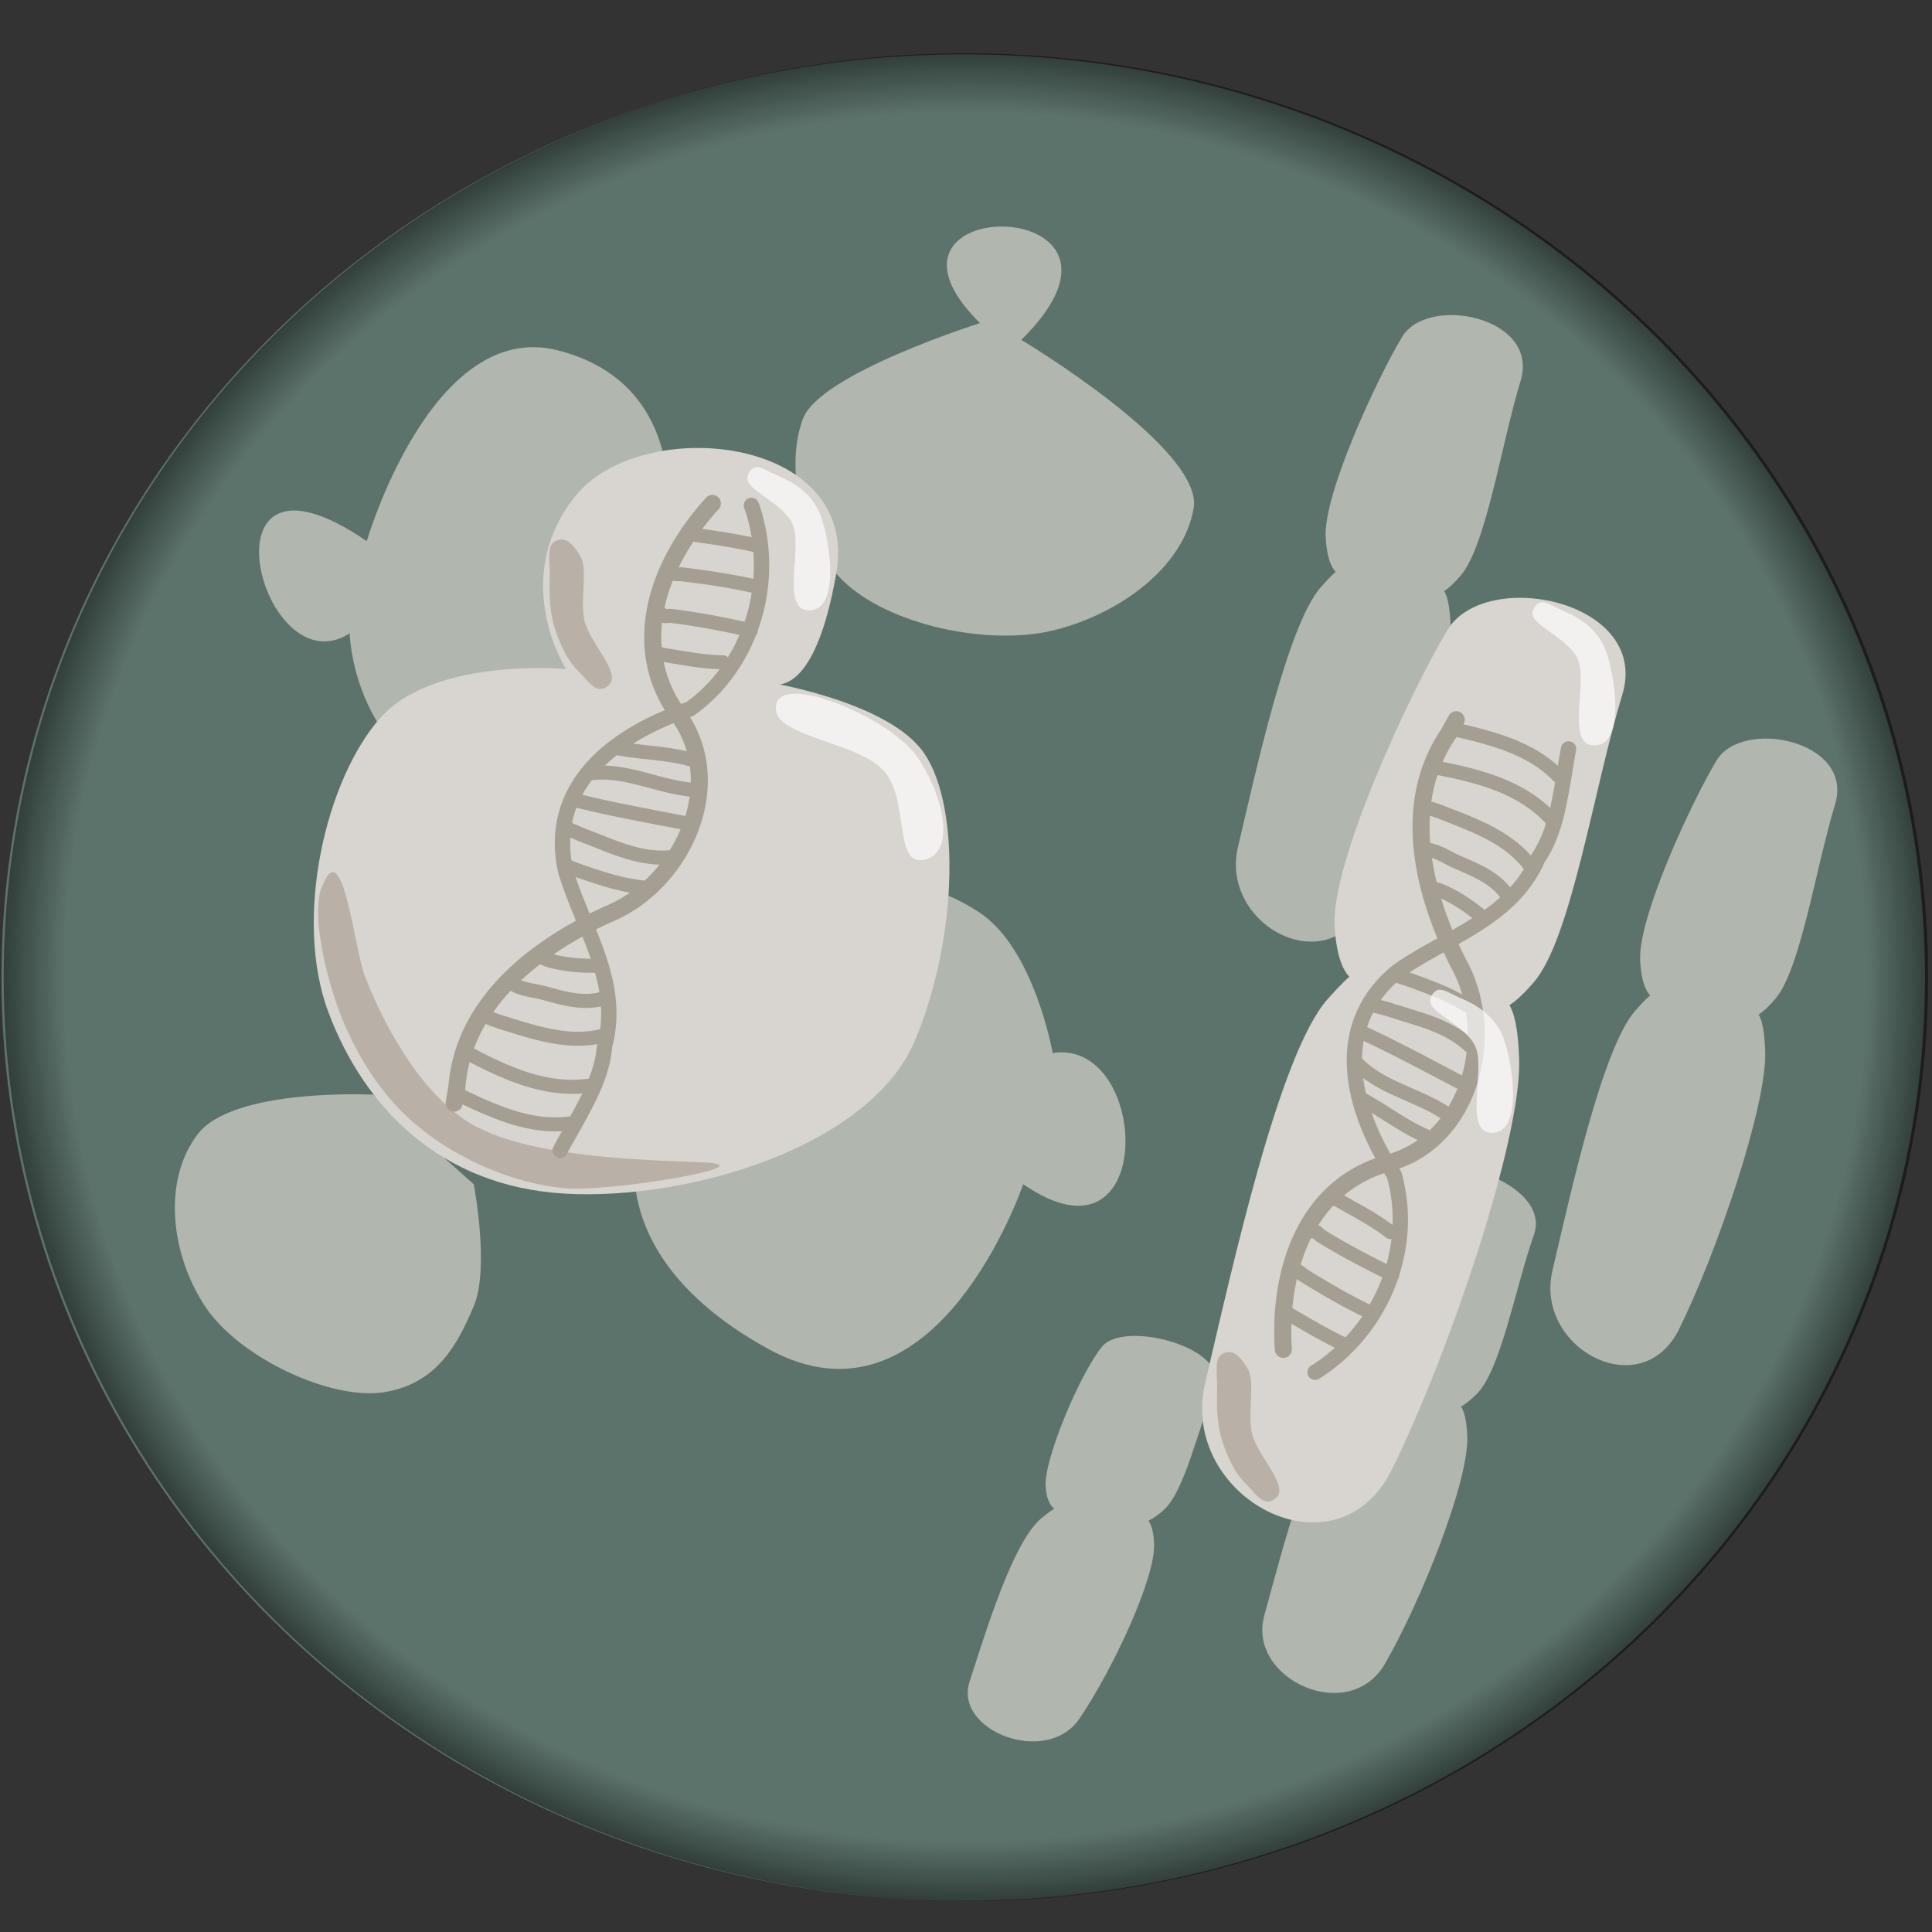 <?xml version="1.0" encoding="UTF-8" standalone="no"?>
<!-- Created with Inkscape (http://www.inkscape.org/) -->

<svg
   width="200mm"
   height="200mm"
   viewBox="0 0 200 200"
   version="1.1"
   id="svg1"
   sodipodi:docname="Yeast.svg"
   inkscape:version="1.3 (0e150ed6c4, 2023-07-21)"
   xmlns:inkscape="http://www.inkscape.org/namespaces/inkscape"
   xmlns:sodipodi="http://sodipodi.sourceforge.net/DTD/sodipodi-0.dtd"
   xmlns:xlink="http://www.w3.org/1999/xlink"
   xmlns="http://www.w3.org/2000/svg"
   xmlns:svg="http://www.w3.org/2000/svg">
  <rect x="0" y="0" width="200" height="200" fill="#333333" stroke="none"/>
  <sodipodi:namedview
     id="namedview1"
     pagecolor="#ffffff"
     bordercolor="#000000"
     borderopacity="0.25"
     inkscape:showpageshadow="2"
     inkscape:pageopacity="0.0"
     inkscape:pagecheckerboard="0"
     inkscape:deskcolor="#d1d1d1"
     inkscape:document-units="mm"
     inkscape:zoom="0.5007929"
     inkscape:cx="622.01361"
     inkscape:cy="222.64693"
     inkscape:window-width="1920"
     inkscape:window-height="991"
     inkscape:window-x="-9"
     inkscape:window-y="-9"
     inkscape:window-maximized="1"
     inkscape:current-layer="layer1" />
  <defs
     id="defs1">
    <radialGradient
       inkscape:collect="always"
       xlink:href="#linearGradient434"
       id="radialGradient130-1-8-1-7"
       cx="46.783"
       cy="111.547"
       fx="46.783"
       fy="111.547"
       r="15.297"
       gradientTransform="matrix(6.511,0,0,6.252,-204.63,-596.252)"
       gradientUnits="userSpaceOnUse" />
    <linearGradient
       id="linearGradient434"
       inkscape:collect="always">
      <stop
         style="stop-color:#000000;stop-opacity:0;"
         offset="0.936"
         id="stop433" />
      <stop
         style="stop-color:#000000;stop-opacity:0.458;"
         offset="1"
         id="stop434" />
    </linearGradient>
  </defs>
  <g
     inkscape:label="Layer 1"
     inkscape:groupmode="layer"
     id="layer1">
    <ellipse
       style="fill:#5c736b;fill-opacity:1;stroke:none;stroke-width:1.134;stroke-linecap:round;stroke-dasharray:none;stroke-opacity:1"
       id="path85-4-2-8-9-2-8"
       cx="99.714"
       cy="101.198"
       rx="99.563"
       ry="95.579" />
    <path
       style="fill:#d8d4cf;fill-opacity:0.683;stroke:none;stroke-width:1.588;stroke-linecap:round;stroke-dasharray:none;stroke-opacity:1"
       d="m 69.109,52.68 c 0,0 1.626,-13.154 -11.402,-16.421 C 44.68,32.992 37.967,56.021 37.967,56.021 20.054,43.75 26.983,71.463 36.2,65.562 c 0,0 0.15,8.188 6.639,13.648 6.489,5.46 11.365,2.306 11.365,2.306"
       id="path97-5"
       sodipodi:nodetypes="czcczc" />
    <path
       style="fill:#d8d4cf;fill-opacity:0.683;stroke:none;stroke-width:1.588;stroke-linecap:round;stroke-dasharray:none;stroke-opacity:1"
       d="m 101.449,33.45 c 0,0 -16.592,5.222 -18.33,9.902 -1.737,4.681 -0.612,12.036 4.082,16.698 4.693,4.662 15.145,6.86 21.892,5.195 6.747,-1.666 13.4,-6.463 14.471,-12.616 1.071,-6.153 -17.838,-17.444 -17.838,-17.444 C 121.154,19.961 87.604,19.735 101.449,33.45 Z"
       id="path98-1"
       sodipodi:nodetypes="czzzzcc" />
    <path
       style="fill:#d8d4cf;fill-opacity:0.683;stroke:none;stroke-width:1.588;stroke-linecap:round;stroke-dasharray:none;stroke-opacity:1"
       d="m 66.057,117.99 c 0,0 -3.998,12.002 13.418,21.624 17.416,9.622 26.445,-17.025 26.445,-17.025 13.96,9.632 13.205,-15.132 3.051,-13.581 0,0 -1.905,-10.9 -7.659,-14.598 -5.754,-3.698 -7.562,-2.015 -7.562,-2.015"
       id="path99-7"
       sodipodi:nodetypes="czcczc" />
    <path
       style="fill:#d8d4cf;fill-opacity:0.683;stroke:none;stroke-width:1.588;stroke-linecap:round;stroke-dasharray:none;stroke-opacity:1"
       d="m 38.655,113.32 c 0,0 -14.484,-0.741 -18.182,4.082 -3.698,4.822 -2.779,12.465 0.742,17.811 3.521,5.345 13.05,9.786 18.553,8.905 5.503,-0.881 7.612,-4.999 9.276,-8.905 1.665,-3.906 0,-12.616 0,-12.616"
       id="path105-2"
       sodipodi:nodetypes="czzzzc" />
    <path
       style="fill:#d8d4cf;fill-opacity:1;stroke:none;stroke-width:1.588;stroke-linecap:round;stroke-dasharray:none;stroke-opacity:1"
       d="m 59.481,51.447 c -6.773,8.618 -0.893,17.806 -0.893,17.806 0,0 -13.642,-1.238 -19.235,5.08 -5.593,6.319 -9.021,20.707 -5.348,30.474 3.673,9.767 11.541,18.015 24.475,18.757 12.934,0.742 31.733,-4.93 36.286,-15.955 4.553,-11.025 4.636,-24.991 0.574,-30.075 -4.062,-5.084 -16.087,-6.953 -16.087,-6.953 0,0 4.794,3.166 7.316,-11.203 C 89.092,45.007 66.254,42.829 59.481,51.447 Z"
       id="path94-0"
       sodipodi:nodetypes="zczzzzzczz" />
    <path
       style="fill:#d8d4cf;fill-opacity:0.683;stroke:none;stroke-width:1.076;stroke-linecap:round;stroke-dasharray:none;stroke-opacity:1"
       d="m 139.251,59.607 c 0,0 -1.799,0.401 -2.018,-4.035 -0.219,-4.436 5.246,-16.238 7.903,-20.681 2.657,-4.443 14.29,-2.084 12.274,4.54 -2.016,6.624 -3.569,17.122 -6.221,20.176 -2.652,3.055 -2.858,1.345 -2.858,1.345 0,0 1.671,-1.625 1.85,4.035 0.178,5.66 -4.992,20.812 -8.911,28.752 -3.919,7.939 -15,1.958 -13.115,-6.053 1.885,-8.011 5.161,-23.02 8.575,-26.902 3.414,-3.882 2.522,-1.177 2.522,-1.177 z"
       id="path476-3-8"
       sodipodi:nodetypes="czzzzczzzzc" />
    <path
       style="fill:#d8d4cf;fill-opacity:0.683;stroke:none;stroke-width:1.076;stroke-linecap:round;stroke-dasharray:none;stroke-opacity:1"
       d="m 171.806,103.449 c 0,0 -1.799,0.401 -2.018,-4.035 -0.219,-4.436 5.246,-16.238 7.902,-20.681 2.657,-4.443 14.29,-2.084 12.274,4.54 -2.016,6.624 -3.569,17.122 -6.221,20.177 -2.652,3.055 -2.858,1.345 -2.858,1.345 0,0 1.671,-1.625 1.849,4.035 0.178,5.66 -4.992,20.812 -8.911,28.752 -3.919,7.939 -15,1.958 -13.115,-6.053 1.885,-8.011 5.161,-23.02 8.575,-26.902 3.414,-3.882 2.522,-1.177 2.522,-1.177 z"
       id="path476-3-0-42"
       sodipodi:nodetypes="czzzzczzzzc" />
    <path
       style="fill:#d8d4cf;fill-opacity:0.683;stroke:none;stroke-width:0.795;stroke-linecap:round;stroke-dasharray:none;stroke-opacity:1"
       d="m 109.99,156.432 c 0,0 -1.56,0.253 -1.75,-2.54 -0.19,-2.793 3.558,-11.71 5.862,-14.506 2.304,-2.796 13.388,0.177 11.639,4.346 -1.748,4.17 -3.096,10.777 -5.396,12.7 -2.301,1.923 -2.479,0.847 -2.479,0.847 0,0 1.45,-1.023 1.604,2.54 0.155,3.563 -4.33,13.101 -7.73,18.098 -3.4,4.997 -13.011,1.233 -11.376,-3.81 1.635,-5.043 4.477,-14.49 7.438,-16.934 2.962,-2.444 2.188,-0.741 2.188,-0.741 z"
       id="path476-3-0-4-3"
       sodipodi:nodetypes="czzzzczzzzc" />
    <path
       style="fill:#d8d4cf;fill-opacity:0.683;stroke:none;stroke-width:0.95;stroke-linecap:round;stroke-dasharray:none;stroke-opacity:1"
       d="m 141.462,144.319 c 0,0 -1.716,0.328 -1.925,-3.296 -0.209,-3.624 3.914,-15.197 6.449,-18.826 2.535,-3.629 14.727,0.229 12.804,5.64 -1.923,5.411 -3.405,13.986 -5.936,16.482 -2.531,2.495 -2.727,1.099 -2.727,1.099 0,0 1.595,-1.327 1.765,3.296 0.17,4.624 -4.763,17.001 -8.503,23.486 -3.74,6.485 -14.313,1.6 -12.514,-4.945 1.799,-6.544 4.924,-18.805 8.182,-21.976 3.258,-3.171 2.407,-0.961 2.407,-0.961 z"
       id="path476-3-0-4-7-0"
       sodipodi:nodetypes="czzzzczzzzc" />
    <path
       style="fill:#b9b1a8;fill-opacity:1;stroke:none;stroke-width:1.588;stroke-linecap:round;stroke-dasharray:none;stroke-opacity:1"
       d="m 139.194,93.302 c -0.058,1.473 -0.052,3.431 0.439,5.088 0.487,1.657 1.387,3.638 2.456,4.649 1.069,1.011 1.943,2.711 3.246,1.491 1.303,-1.22 -2.052,-4.417 -2.544,-6.667 -0.491,-2.25 0.391,-5.284 -0.439,-6.667 -0.83,-1.383 -1.522,-2.042 -2.544,-1.579 -1.022,0.463 -0.555,2.212 -0.614,3.684 z"
       id="path932-8-0"
       sodipodi:nodetypes="zzzzzzzz" />
    <path
       style="fill:#d8d4cf;fill-opacity:1;stroke:none;stroke-width:1.588;stroke-linecap:round;stroke-dasharray:none;stroke-opacity:1"
       d="m 141.135,101.717 c 0,0 -2.654,0.592 -2.977,-5.955 -0.323,-6.547 7.741,-23.963 11.662,-30.519 3.92,-6.556 21.088,-3.076 18.113,6.699 -2.975,9.775 -5.266,25.267 -9.181,29.775 -3.914,4.508 -4.218,1.985 -4.218,1.985 0,0 2.466,-2.398 2.729,5.955 0.263,8.353 -7.367,30.713 -13.151,42.429 -5.784,11.716 -22.136,2.89 -19.354,-8.932 2.782,-11.822 7.616,-33.971 12.654,-39.7 5.038,-5.729 3.722,-1.737 3.722,-1.737 z"
       id="path476-1"
       sodipodi:nodetypes="czzzzczzzzc" />
    <path
       id="path-1-5-9-8-8"
       style="fill:#a59e92;fill-opacity:1;fill-rule:nonzero;stroke:#a8a296;stroke-width:0;stroke-linecap:round;stroke-miterlimit:3.6;stroke-dasharray:none;stroke-dashoffset:0;stroke-opacity:1"
       d="m 74.043,51.284 a 0.882,0.882 0 0 0 -0.952,0.236 c -1.047,1.149 -2.46,2.88 -3.705,5.081 -0.928,1.642 -1.803,3.619 -2.292,5.814 -0.426,1.903 -0.572,4.004 -0.174,6.179 0.366,2.001 1.192,4.055 2.667,6.048 1.148,1.632 1.763,3.456 1.896,5.355 0.131,1.859 -0.202,3.776 -0.927,5.603 -0.725,1.817 -1.821,3.514 -3.184,4.937 -1.387,1.446 -3.021,2.583 -4.777,3.299 -0.006,0.001 -0.019,0.006 -0.032,0.013 -1.937,0.88 -3.826,1.896 -5.585,3.046 -1.886,1.234 -3.572,2.589 -5.013,4.059 -1.619,1.652 -2.865,3.383 -3.765,5.168 -0.522,1.035 -0.916,2.065 -1.202,3.079 -0.29,1.028 -0.487,2.102 -0.577,3.221 l -0.278,1.625 a 0.882,0.882 0 0 0 1.739,0.297 c 0.045,-0.285 0.165,-0.965 0.285,-1.664 0.003,-0.026 0.005,-0.052 0.006,-0.078 0.08,-1.016 0.257,-1.989 0.52,-2.92 0.255,-0.907 0.609,-1.831 1.08,-2.764 0.811,-1.608 1.946,-3.193 3.45,-4.728 1.34,-1.367 2.924,-2.643 4.719,-3.817 1.67,-1.092 3.472,-2.063 5.334,-2.909 1.998,-0.818 3.829,-2.099 5.369,-3.705 1.518,-1.583 2.742,-3.472 3.55,-5.507 0.813,-2.045 1.198,-4.226 1.047,-6.377 -0.156,-2.213 -0.877,-4.349 -2.22,-6.256 -0.003,-0.005 -0.013,-0.006 -0.013,-0.019 -1.317,-1.773 -2.036,-3.579 -2.355,-5.324 -0.347,-1.9 -0.225,-3.758 0.16,-5.476 0.445,-1.983 1.242,-3.798 2.107,-5.331 1.16,-2.053 2.486,-3.677 3.474,-4.761 a 0.882,0.882 0 0 0 -0.353,-1.424 z"
       inkscape:transform-center-x="1.4219594"
       inkscape:transform-center-y="51.99596" />
    <path
       id="path-1-5-0-7-0-5"
       style="fill:#a59e92;fill-opacity:1;fill-rule:nonzero;stroke:#a8a296;stroke-width:0;stroke-linecap:round;stroke-miterlimit:3.6;stroke-dasharray:none;stroke-dashoffset:0;stroke-opacity:1;paint-order:markers stroke fill"
       d="m 78.125,51.602 a 0.793,0.793 0 0 0 -1.085,0.985 c 0.856,2.383 1.615,6.497 0.255,11.095 -0.503,1.7 -1.287,3.432 -2.405,5.054 -1.007,1.459 -2.283,2.818 -3.844,3.948 -1.793,0.601 -3.649,1.385 -5.394,2.381 -1.74,0.993 -3.376,2.199 -4.724,3.648 -1.346,1.446 -2.398,3.125 -2.983,5.053 -0.595,1.963 -0.688,4.126 -0.184,6.482 0.003,0.013 0.006,0.039 0.013,0.058 0.457,1.563 1.067,3.097 1.646,4.511 0.648,1.585 1.218,2.934 1.709,4.368 0.538,1.571 0.886,2.98 1.029,4.353 0.082,0.79 0.094,1.536 0.045,2.253 -0.052,0.734 -0.172,1.479 -0.375,2.241 -0.013,0.045 -0.026,0.094 -0.026,0.143 -0.075,0.948 -0.281,1.851 -0.569,2.721 -0.303,0.92 -0.697,1.8 -1.116,2.62 -1.141,2.264 -2.307,4.16 -2.847,5.239 a 0.793,0.793 0 0 0 1.418,0.71 c 0.511,-1.022 1.645,-2.852 2.845,-5.235 0.434,-0.862 0.867,-1.816 1.204,-2.834 0.313,-0.946 0.549,-1.952 0.64,-3.025 0.219,-0.837 0.349,-1.659 0.406,-2.468 0.058,-0.811 0.045,-1.651 -0.045,-2.53 -0.159,-1.526 -0.542,-3.055 -1.106,-4.702 -0.511,-1.489 -1.103,-2.893 -1.742,-4.455 -0.575,-1.405 -1.153,-2.861 -1.583,-4.327 -0.445,-2.104 -0.352,-3.983 0.157,-5.662 0.504,-1.661 1.419,-3.136 2.626,-4.432 1.215,-1.305 2.714,-2.418 4.35,-3.351 1.675,-0.955 3.473,-1.711 5.223,-2.291 0.073,-0.026 0.146,-0.058 0.211,-0.107 1.766,-1.259 3.2,-2.78 4.324,-4.407 1.222,-1.769 2.074,-3.659 2.621,-5.505 1.478,-4.996 0.654,-9.471 -0.283,-12.081 a 0.793,0.793 0 0 0 -0.406,-0.45 z"
       inkscape:transform-center-x="-5.2991849"
       inkscape:transform-center-y="54.140453" />
    <g
       id="g475-8"
       transform="matrix(6.077,0,0,6.077,394.697,-419.029)"
       style="stroke:#a8a296;stroke-opacity:1">
      <path
         id="path-1-7-3-7-2"
         style="fill:#a59e92;fill-opacity:1;fill-rule:nonzero;stroke:none;stroke-width:0.148;stroke-linecap:round;stroke-miterlimit:3.6;stroke-dasharray:0.148, 0.443;stroke-dashoffset:0;stroke-opacity:1"
         d="m -51.978,78.145 a 0.119,0.119 0 0 0 -0.018,-0.006 c -0.099,-0.024 -0.238,-0.055 -0.431,-0.089 -0.265,-0.047 -0.606,-0.095 -0.777,-0.12 a 0.119,0.119 0 0 0 -0.035,0.236 c 0.175,0.026 0.51,0.072 0.77,0.119 0.187,0.033 0.322,0.063 0.417,0.086 a 0.119,0.119 0 0 0 0.074,-0.226 z"
         inkscape:transform-center-x="-2.116944"
         inkscape:transform-center-y="5.7295609" />
      <path
         id="path-1-7-4-6-5-4"
         style="fill:#a59e92;fill-opacity:1;fill-rule:nonzero;stroke:none;stroke-width:0.148;stroke-linecap:round;stroke-miterlimit:3.6;stroke-dasharray:0.148, 0.443;stroke-dashoffset:0;stroke-opacity:1"
         d="m -51.991,78.844 a 0.119,0.119 0 0 0 -0.02,-0.007 c -0.214,-0.049 -0.521,-0.112 -0.942,-0.171 -0.112,-0.016 -0.238,-0.032 -0.383,-0.049 -0.006,-0.002 -0.014,-7.36e-4 -0.021,-10e-6 -0.033,0.002 -0.061,0.001 -0.085,-0.004 -0.012,-0.002 -0.021,-0.006 -0.028,-0.01 -0.01,-0.005 -0.017,-0.01 -0.021,-0.014 a 0.119,0.119 0 0 0 -0.157,0.179 c 0.017,0.015 0.042,0.034 0.077,0.051 0.025,0.012 0.052,0.02 0.081,0.026 0.048,0.01 0.096,0.011 0.138,0.009 0.138,0.016 0.26,0.032 0.367,0.047 0.413,0.058 0.714,0.119 0.921,0.167 a 0.119,0.119 0 0 0 0.073,-0.226 z"
         inkscape:transform-center-x="-1.9353891"
         inkscape:transform-center-y="6.3949337" />
      <path
         id="path-1-7-5-8-6-2"
         style="fill:#a59e92;fill-opacity:1;fill-rule:nonzero;stroke:none;stroke-width:0.148;stroke-linecap:round;stroke-miterlimit:3.6;stroke-dasharray:0.148, 0.443;stroke-dashoffset:0;stroke-opacity:1"
         d="m -52.115,79.581 a 0.119,0.119 0 0 0 -0.02,-0.007 c -0.079,-0.018 -0.266,-0.06 -0.487,-0.104 -0.196,-0.039 -0.52,-0.099 -0.891,-0.144 -0.027,-0.003 -0.05,-8.3e-4 -0.065,0.001 -0.006,7.17e-4 -0.011,8.18e-4 -0.015,0.002 a 0.119,0.119 0 0 0 -0.164,0.169 c 0.008,0.01 0.021,0.024 0.039,0.037 0.013,0.01 0.029,0.018 0.047,0.024 0.015,0.005 0.03,0.008 0.045,0.009 0.013,0.002 0.025,0.001 0.035,2.51e-4 0.016,-7.27e-4 0.037,-0.004 0.043,-0.005 0.007,-0.001 0.009,-8.32e-4 0.009,-8.32e-4 0.362,0.044 0.679,0.103 0.872,0.141 0.217,0.043 0.402,0.085 0.48,0.102 a 0.119,0.119 0 0 0 0.073,-0.226 z m -1.46,-0.235 c 0.002,0.002 0.003,0.004 0.004,0.004 a 0.119,0.119 0 0 0 -0.004,-0.004 z"
         inkscape:transform-center-x="-1.8271577"
         inkscape:transform-center-y="7.1371901" />
      <path
         id="path-1-2-9-5-0"
         style="fill:#a59e92;fill-opacity:1;fill-rule:nonzero;stroke:none;stroke-width:0.148;stroke-linecap:round;stroke-miterlimit:3.6;stroke-dasharray:0.148, 0.443;stroke-dashoffset:0;stroke-opacity:1"
         d="m -52.597,80.122 a 0.119,0.119 0 0 0 -0.037,-0.006 c -0.077,-0.001 -0.202,-0.006 -0.39,-0.03 -0.034,-0.005 -0.072,-0.009 -0.116,-0.016 -0.135,-0.02 -0.314,-0.052 -0.507,-0.082 -0.002,-8.02e-4 -0.005,-0.002 -0.009,-0.004 -0.008,-0.004 -0.019,-0.01 -0.033,-0.016 -0.016,-0.007 -0.035,-0.015 -0.057,-0.021 -0.033,-0.008 -0.061,-0.006 -0.083,-0.003 a 0.119,0.119 0 0 0 0.032,0.236 c 10e-4,3.92e-4 0.004,0.002 0.007,0.003 0.007,0.004 0.017,0.009 0.032,0.016 0.014,0.006 0.033,0.015 0.055,0.021 0.004,0.002 0.008,0.002 0.011,0.003 0.192,0.03 0.377,0.063 0.518,0.084 0.045,0.007 0.085,0.012 0.12,0.016 0.198,0.025 0.331,0.03 0.417,0.032 a 0.119,0.119 0 0 0 0.04,-0.232 z"
         inkscape:transform-center-x="-1.5181634"
         inkscape:transform-center-y="7.7264901" />
      <path
         id="path-1-31-0-1-9"
         style="fill:#a59e92;fill-opacity:1;fill-rule:nonzero;stroke:none;stroke-width:0.148;stroke-linecap:round;stroke-miterlimit:3.6;stroke-dasharray:0.148, 0.443;stroke-dashoffset:0;stroke-opacity:1"
         d="m -53.132,81.783 c -0.16,-0.047 -0.336,-0.082 -0.639,-0.117 -0.147,-0.017 -0.28,-0.031 -0.362,-0.041 -0.124,-0.016 -0.203,-0.029 -0.254,-0.039 a 0.119,0.119 0 0 0 -0.044,0.234 c 0.056,0.011 0.14,0.025 0.269,0.041 0.085,0.011 0.221,0.025 0.365,0.041 0.295,0.034 0.456,0.066 0.599,0.108 a 0.119,0.119 0 0 0 0.067,-0.229 z"
         inkscape:transform-center-x="-0.95024415"
         inkscape:transform-center-y="9.3791978" />
      <path
         id="path-1-4-67-7-4"
         style="fill:#a59e92;fill-opacity:1;fill-rule:nonzero;stroke:none;stroke-width:0.148;stroke-linecap:round;stroke-miterlimit:3.6;stroke-dasharray:0.148, 0.443;stroke-dashoffset:0;stroke-opacity:1"
         d="m -53.06,82.301 a 0.119,0.119 0 0 0 -0.043,-0.011 c -0.093,-0.006 -0.22,-0.02 -0.416,-0.065 -0.142,-0.033 -0.279,-0.072 -0.427,-0.111 -0.138,-0.036 -0.245,-0.061 -0.347,-0.08 -0.032,-0.005 -0.065,-0.011 -0.098,-0.016 -0.212,-0.031 -0.365,-0.025 -0.471,-0.014 a 0.119,0.119 0 0 0 0.025,0.237 c 0.088,-0.009 0.221,-0.015 0.411,0.013 0.03,0.004 0.06,0.009 0.089,0.015 0.094,0.017 0.195,0.041 0.329,0.076 0.141,0.037 0.287,0.078 0.433,0.112 0.208,0.048 0.349,0.065 0.456,0.071 a 0.119,0.119 0 0 0 0.057,-0.227 z"
         inkscape:transform-center-x="-0.76018412"
         inkscape:transform-center-y="9.8409348" />
      <path
         id="path-1-65-5-3-4"
         style="fill:#a59e92;fill-opacity:1;fill-rule:nonzero;stroke:none;stroke-width:0.148;stroke-linecap:round;stroke-miterlimit:3.6;stroke-dasharray:0.148, 0.443;stroke-dashoffset:0;stroke-opacity:1"
         d="m -53.266,82.858 a 0.119,0.119 0 0 0 -0.022,-0.007 c -0.042,-0.008 -0.113,-0.022 -0.228,-0.044 -0.093,-0.018 -0.553,-0.106 -0.838,-0.164 -0.384,-0.079 -0.634,-0.139 -0.811,-0.185 a 0.119,0.119 0 1 0 -0.059,0.231 c 0.181,0.047 0.435,0.108 0.823,0.187 0.286,0.059 0.749,0.147 0.84,0.164 0.115,0.022 0.186,0.036 0.228,0.044 a 0.119,0.119 0 0 0 0.068,-0.227 z"
         inkscape:transform-center-x="-0.48496075"
         inkscape:transform-center-y="10.348776" />
      <path
         id="path-1-32-9-7-5"
         style="fill:#a59e92;fill-opacity:1;fill-rule:nonzero;stroke:none;stroke-width:0.148;stroke-linecap:round;stroke-miterlimit:3.6;stroke-dasharray:0.148, 0.443;stroke-dashoffset:0;stroke-opacity:1"
         d="m -53.526,83.443 a 0.119,0.119 0 0 0 -0.044,-0.005 l 2.2e-5,-5.3e-5 c -0.068,0.005 -0.181,0.009 -0.334,-0.013 -0.077,-0.011 -0.157,-0.028 -0.243,-0.052 -0.028,-0.007 -0.058,-0.016 -0.09,-0.026 -0.227,-0.07 -0.361,-0.132 -0.671,-0.251 -7.56e-4,-2.84e-4 -0.002,-8.02e-4 -0.003,-8.95e-4 -0.119,-0.042 -0.26,-0.11 -0.316,-0.133 a 0.119,0.119 0 0 0 -0.092,0.22 c 0.051,0.021 0.187,0.088 0.326,0.138 0.299,0.115 0.448,0.183 0.685,0.256 0.035,0.011 0.068,0.02 0.098,0.028 0.094,0.026 0.184,0.045 0.27,0.058 0.174,0.026 0.306,0.022 0.388,0.015 a 0.119,0.119 0 0 0 0.025,-0.233 z"
         inkscape:transform-center-x="-0.32328311"
         inkscape:transform-center-y="10.894574" />
      <path
         id="path-1-38-1-3-9"
         style="fill:#a59e92;fill-opacity:1;fill-rule:nonzero;stroke:none;stroke-width:0.148;stroke-linecap:round;stroke-miterlimit:3.6;stroke-dasharray:0.148, 0.443;stroke-dashoffset:0;stroke-opacity:1"
         d="m -53.835,83.976 a 0.119,0.119 0 0 0 -0.04,-0.011 c -0.098,-0.009 -0.257,-0.028 -0.457,-0.072 -0.257,-0.055 -0.772,-0.234 -0.921,-0.297 a 0.119,0.119 0 0 0 -0.092,0.22 c 0.154,0.065 0.691,0.252 0.963,0.31 0.212,0.046 0.38,0.066 0.485,0.076 a 0.119,0.119 0 0 0 0.062,-0.226 z"
         inkscape:transform-center-x="-0.14745096"
         inkscape:transform-center-y="11.474397" />
      <path
         id="path-1-653-3-3-5"
         style="fill:#a59e92;fill-opacity:1;fill-rule:nonzero;stroke:none;stroke-width:0.148;stroke-linecap:round;stroke-miterlimit:3.6;stroke-dasharray:0.148, 0.443;stroke-dashoffset:0;stroke-opacity:1"
         d="m -54.664,85.292 a 0.119,0.119 0 0 0 -0.052,-0.01 c -0.055,0.003 -0.178,0.007 -0.325,-0.002 -0.12,-0.007 -0.308,-0.024 -0.515,-0.08 -0.025,-0.009 -0.047,-0.016 -0.067,-0.024 -0.027,-0.011 -0.042,-0.022 -0.051,-0.029 a 0.119,0.119 0 0 0 -0.142,0.191 c 0.022,0.016 0.053,0.036 0.098,0.056 0.032,0.013 0.063,0.024 0.092,0.034 0.001,3.03e-4 0.003,8.16e-4 0.004,0.002 0.23,0.062 0.437,0.081 0.566,0.089 0.158,0.009 0.29,0.004 0.349,0.002 a 0.119,0.119 0 0 0 0.042,-0.229 z"
         inkscape:transform-center-x="0.48823126"
         inkscape:transform-center-y="12.903448" />
      <path
         id="path-1-62-23-0-8"
         style="fill:#a59e92;fill-opacity:1;fill-rule:nonzero;stroke:none;stroke-width:0.148;stroke-linecap:round;stroke-miterlimit:3.6;stroke-dasharray:0.148, 0.443;stroke-dashoffset:0;stroke-opacity:1"
         d="m -54.606,85.845 a 0.119,0.119 0 0 0 -0.082,-0.003 l 2.2e-5,-5.2e-5 c -0.04,0.013 -0.116,0.035 -0.225,0.041 -0.013,7.46e-4 -0.027,0.001 -0.041,0.001 -0.05,5.59e-4 -0.114,-0.002 -0.195,-0.013 -0.154,-0.021 -0.291,-0.06 -0.493,-0.115 -0.096,-0.026 -0.192,-0.041 -0.271,-0.058 -0.118,-0.026 -0.178,-0.051 -0.222,-0.075 a 0.119,0.119 0 0 0 -0.115,0.209 c 0.068,0.038 0.151,0.07 0.287,0.1 0.088,0.019 0.18,0.034 0.258,0.055 0.197,0.054 0.351,0.097 0.522,0.121 0.093,0.013 0.169,0.016 0.23,0.016 0.017,-3.25e-4 0.034,-7.59e-4 0.05,-0.002 0.136,-0.007 0.235,-0.035 0.287,-0.052 a 0.119,0.119 0 0 0 0.007,-0.224 z"
         inkscape:transform-center-x="0.68157805"
         inkscape:transform-center-y="13.444386" />
      <path
         id="path-1-83-4-9-3"
         style="fill:#a59e92;fill-opacity:1;fill-rule:nonzero;stroke:none;stroke-width:0.148;stroke-linecap:round;stroke-miterlimit:3.6;stroke-dasharray:0.148, 0.443;stroke-dashoffset:0;stroke-opacity:1"
         d="m -54.566,86.459 a 0.119,0.119 0 0 0 -0.069,8.38e-4 l -1.5e-5,4.6e-5 c -0.096,0.03 -0.24,0.065 -0.434,0.069 -0.137,0.003 -0.284,-0.01 -0.444,-0.04 -0.214,-0.039 -0.429,-0.102 -0.629,-0.163 -0.104,-0.032 -0.165,-0.052 -0.268,-0.083 -0.037,-0.014 -0.075,-0.025 -0.111,-0.04 -0.018,-0.007 -0.031,-0.013 -0.042,-0.019 -0.015,-0.008 -0.024,-0.015 -0.03,-0.02 a 0.119,0.119 0 0 0 -0.156,0.18 c 0.016,0.014 0.039,0.032 0.071,0.049 0.022,0.012 0.045,0.022 0.07,0.031 0.038,0.015 0.078,0.027 0.116,0.042 0.003,8.95e-4 0.005,0.002 0.008,0.003 0.08,0.025 0.192,0.06 0.272,0.085 0.201,0.062 0.427,0.128 0.657,0.17 0.173,0.031 0.335,0.046 0.491,0.043 0.221,-0.004 0.388,-0.044 0.501,-0.08 a 0.119,0.119 0 0 0 -0.003,-0.228 z"
         inkscape:transform-center-x="0.89644287"
         inkscape:transform-center-y="14.029172" />
      <path
         id="path-1-1-5-3-51"
         style="fill:#a59e92;fill-opacity:1;fill-rule:nonzero;stroke:none;stroke-width:0.148;stroke-linecap:round;stroke-miterlimit:3.6;stroke-dasharray:0.148, 0.443;stroke-dashoffset:0;stroke-opacity:1"
         d="m -54.854,87.337 a 0.119,0.119 0 0 0 -0.068,-0.01 c -0.078,0.012 -0.224,0.029 -0.416,0.016 -0.03,-0.002 -0.063,-0.005 -0.101,-0.009 -0.143,-0.016 -0.311,-0.049 -0.508,-0.111 -0.403,-0.127 -0.821,-0.352 -0.98,-0.436 a 0.119,0.119 0 0 0 -0.111,0.211 c 0.155,0.082 0.593,0.317 1.02,0.452 0.211,0.067 0.394,0.103 0.553,0.121 0.041,0.004 0.079,0.008 0.112,0.01 0.214,0.014 0.378,-0.005 0.467,-0.019 a 0.119,0.119 0 0 0 0.033,-0.226 z"
         inkscape:transform-center-x="1.2048665"
         inkscape:transform-center-y="14.758213" />
      <path
         id="path-1-49-2-1-8"
         style="fill:#a59e92;fill-opacity:1;fill-rule:nonzero;stroke:none;stroke-width:0.148;stroke-linecap:round;stroke-miterlimit:3.6;stroke-dasharray:0.148, 0.443;stroke-dashoffset:0;stroke-opacity:1"
         d="m -55.2,87.984 a 0.119,0.119 0 0 0 -0.068,-0.011 c -0.04,0.005 -0.128,0.015 -0.245,0.014 -0.053,-6.6e-4 -0.125,-0.004 -0.214,-0.014 -0.135,-0.016 -0.286,-0.048 -0.456,-0.1 -0.359,-0.111 -0.756,-0.307 -0.888,-0.372 a 0.119,0.119 0 0 0 -0.104,0.214 c 0.127,0.061 0.541,0.268 0.922,0.385 0.183,0.056 0.347,0.091 0.498,0.109 0.099,0.012 0.18,0.015 0.239,0.016 0.132,0.002 0.232,-0.01 0.278,-0.016 a 0.119,0.119 0 0 0 0.038,-0.225 z"
         inkscape:transform-center-x="1.4482471"
         inkscape:transform-center-y="15.435992" />
    </g>
    <path
       id="path-1-5-9-8-5-8"
       style="fill:#a59e92;fill-opacity:1;fill-rule:nonzero;stroke:#a8a296;stroke-width:0;stroke-linecap:round;stroke-miterlimit:3.6;stroke-dasharray:none;stroke-dashoffset:0;stroke-opacity:1"
       d="m 132.567,140.523 a 0.882,0.882 0 0 1 -0.596,-0.779 c -0.1,-1.551 -0.123,-3.786 0.28,-6.282 0.301,-1.862 0.853,-3.953 1.841,-5.972 0.856,-1.752 2.054,-3.485 3.724,-4.935 1.536,-1.334 3.464,-2.423 5.86,-3.058 1.916,-0.558 3.535,-1.598 4.826,-2.998 1.263,-1.37 2.201,-3.075 2.776,-4.954 0.568,-1.872 0.773,-3.882 0.597,-5.844 -0.18,-1.996 -0.746,-3.904 -1.671,-5.56 -0.005,-0.005 -0.006,-0.019 -0.019,-0.032 -0.963,-1.897 -1.804,-3.87 -2.459,-5.867 -0.703,-2.142 -1.173,-4.253 -1.38,-6.301 -0.233,-2.301 -0.124,-4.432 0.287,-6.388 0.239,-1.134 0.574,-2.184 0.985,-3.155 0.415,-0.985 0.932,-1.946 1.561,-2.876 l 0.798,-1.443 a 0.882,0.882 0 0 1 1.544,0.854 c -0.141,0.251 -0.474,0.857 -0.817,1.478 -0.013,0.019 -0.026,0.045 -0.045,0.067 -0.572,0.844 -1.041,1.714 -1.418,2.605 -0.367,0.868 -0.668,1.811 -0.882,2.833 -0.371,1.763 -0.475,3.709 -0.259,5.847 0.193,1.904 0.633,3.89 1.302,5.929 0.622,1.896 1.423,3.78 2.348,5.603 1.05,1.886 1.679,4.031 1.879,6.246 0.196,2.184 -0.026,4.424 -0.667,6.518 -0.642,2.104 -1.704,4.048 -3.165,5.634 -1.504,1.631 -3.401,2.849 -5.641,3.5 -0.006,0.002 -0.013,9.6e-4 -0.019,0.006 -2.136,0.562 -3.826,1.524 -5.164,2.686 -1.458,1.267 -2.523,2.795 -3.295,4.376 -0.891,1.827 -1.402,3.742 -1.684,5.479 -0.376,2.328 -0.355,4.424 -0.261,5.888 a 0.882,0.882 0 0 1 -1.165,0.892 z"
       inkscape:transform-center-x="-32.373219"
       inkscape:transform-center-y="-41.497039" />
    <path
       id="path-1-5-0-7-0-9-0"
       style="fill:#a59e92;fill-opacity:1;fill-rule:nonzero;stroke:#a8a296;stroke-width:0;stroke-linecap:round;stroke-miterlimit:3.6;stroke-dasharray:none;stroke-dashoffset:0;stroke-opacity:1;paint-order:markers stroke fill"
       d="m 135.953,142.824 a 0.793,0.793 0 0 1 -0.231,-1.447 c 2.157,-1.327 5.319,-4.065 7.128,-8.505 0.669,-1.642 1.138,-3.484 1.278,-5.449 0.124,-1.768 -0.026,-3.626 -0.536,-5.484 -1.025,-1.59 -1.984,-3.361 -2.726,-5.228 -0.739,-1.862 -1.263,-3.825 -1.411,-5.799 -0.148,-1.97 0.079,-3.938 0.826,-5.809 0.762,-1.905 2.04,-3.652 3.905,-5.178 0.013,-0.006 0.026,-0.026 0.045,-0.032 1.333,-0.936 2.768,-1.752 4.103,-2.495 1.496,-0.833 2.783,-1.531 4.063,-2.344 1.402,-0.891 2.553,-1.774 3.523,-2.757 0.557,-0.565 1.033,-1.141 1.441,-1.732 0.417,-0.605 0.79,-1.263 1.106,-1.985 0.019,-0.039 0.039,-0.087 0.068,-0.128 0.534,-0.787 0.937,-1.621 1.255,-2.481 0.338,-0.908 0.579,-1.841 0.765,-2.743 0.523,-2.481 0.797,-4.69 1.049,-5.87 a 0.793,0.793 0 0 1 1.551,0.331 c -0.239,1.118 -0.496,3.255 -1.048,5.866 -0.199,0.944 -0.457,1.959 -0.83,2.965 -0.346,0.934 -0.79,1.868 -1.389,2.762 -0.352,0.79 -0.764,1.513 -1.224,2.181 -0.462,0.67 -0.997,1.317 -1.617,1.946 -1.077,1.092 -2.332,2.048 -3.801,2.981 -1.329,0.844 -2.668,1.571 -4.143,2.391 -1.326,0.738 -2.687,1.514 -3.939,2.39 -1.662,1.365 -2.763,2.891 -3.414,4.52 -0.644,1.612 -0.851,3.335 -0.717,5.102 0.134,1.778 0.609,3.583 1.304,5.333 0.711,1.792 1.643,3.505 2.648,5.052 0.039,0.067 0.076,0.139 0.098,0.215 0.593,2.087 0.763,4.17 0.624,6.142 -0.15,2.145 -0.666,4.153 -1.392,5.936 -1.966,4.825 -5.405,7.805 -7.766,9.258 a 0.793,0.793 0 0 1 -0.599,0.098 z"
       inkscape:transform-center-x="-37.54555"
       inkscape:transform-center-y="-39.298471" />
    <g
       id="g475-9-1"
       transform="matrix(4.746,3.795,3.795,-4.746,89.248,708.093)"
       style="stroke:#a8a296;stroke-opacity:1">
      <path
         id="path-1-7-3-7-1-8"
         style="fill:#a59e92;fill-opacity:1;fill-rule:nonzero;stroke:none;stroke-width:0.148;stroke-linecap:round;stroke-miterlimit:3.6;stroke-dasharray:0.148, 0.443;stroke-dashoffset:0;stroke-opacity:1"
         d="m -51.978,78.145 a 0.119,0.119 0 0 0 -0.018,-0.006 c -0.099,-0.024 -0.238,-0.055 -0.431,-0.089 -0.265,-0.047 -0.606,-0.095 -0.777,-0.12 a 0.119,0.119 0 0 0 -0.035,0.236 c 0.175,0.026 0.51,0.072 0.77,0.119 0.187,0.033 0.322,0.063 0.417,0.086 a 0.119,0.119 0 0 0 0.074,-0.226 z"
         inkscape:transform-center-x="-2.116944"
         inkscape:transform-center-y="5.7295609" />
      <path
         id="path-1-7-4-6-5-3-4"
         style="fill:#a59e92;fill-opacity:1;fill-rule:nonzero;stroke:none;stroke-width:0.148;stroke-linecap:round;stroke-miterlimit:3.6;stroke-dasharray:0.148, 0.443;stroke-dashoffset:0;stroke-opacity:1"
         d="m -51.991,78.844 a 0.119,0.119 0 0 0 -0.02,-0.007 c -0.214,-0.049 -0.521,-0.112 -0.942,-0.171 -0.112,-0.016 -0.238,-0.032 -0.383,-0.049 -0.006,-0.002 -0.014,-7.36e-4 -0.021,-10e-6 -0.033,0.002 -0.061,0.001 -0.085,-0.004 -0.012,-0.002 -0.021,-0.006 -0.028,-0.01 -0.01,-0.005 -0.017,-0.01 -0.021,-0.014 a 0.119,0.119 0 0 0 -0.157,0.179 c 0.017,0.015 0.042,0.034 0.077,0.051 0.025,0.012 0.052,0.02 0.081,0.026 0.048,0.01 0.096,0.011 0.138,0.009 0.138,0.016 0.26,0.032 0.367,0.047 0.413,0.058 0.714,0.119 0.921,0.167 a 0.119,0.119 0 0 0 0.073,-0.226 z"
         inkscape:transform-center-x="-1.9353891"
         inkscape:transform-center-y="6.3949337" />
      <path
         id="path-1-7-5-8-6-6-4"
         style="fill:#a59e92;fill-opacity:1;fill-rule:nonzero;stroke:none;stroke-width:0.148;stroke-linecap:round;stroke-miterlimit:3.6;stroke-dasharray:0.148, 0.443;stroke-dashoffset:0;stroke-opacity:1"
         d="m -52.115,79.581 a 0.119,0.119 0 0 0 -0.02,-0.007 c -0.079,-0.018 -0.266,-0.06 -0.487,-0.104 -0.196,-0.039 -0.52,-0.099 -0.891,-0.144 -0.027,-0.003 -0.05,-8.3e-4 -0.065,0.001 -0.006,7.17e-4 -0.011,8.18e-4 -0.015,0.002 a 0.119,0.119 0 0 0 -0.164,0.169 c 0.008,0.01 0.021,0.024 0.039,0.037 0.013,0.01 0.029,0.018 0.047,0.024 0.015,0.005 0.03,0.008 0.045,0.009 0.013,0.002 0.025,0.001 0.035,2.51e-4 0.016,-7.27e-4 0.037,-0.004 0.043,-0.005 0.007,-0.001 0.009,-8.32e-4 0.009,-8.32e-4 0.362,0.044 0.679,0.103 0.872,0.141 0.217,0.043 0.402,0.085 0.48,0.102 a 0.119,0.119 0 0 0 0.073,-0.226 z m -1.46,-0.235 c 0.002,0.002 0.003,0.004 0.004,0.004 a 0.119,0.119 0 0 0 -0.004,-0.004 z"
         inkscape:transform-center-x="-1.8271577"
         inkscape:transform-center-y="7.1371901" />
      <path
         id="path-1-2-9-5-6-0"
         style="fill:#a59e92;fill-opacity:1;fill-rule:nonzero;stroke:none;stroke-width:0.148;stroke-linecap:round;stroke-miterlimit:3.6;stroke-dasharray:0.148, 0.443;stroke-dashoffset:0;stroke-opacity:1"
         d="m -52.597,80.122 a 0.119,0.119 0 0 0 -0.037,-0.006 c -0.077,-0.001 -0.202,-0.006 -0.39,-0.03 -0.034,-0.005 -0.072,-0.009 -0.116,-0.016 -0.135,-0.02 -0.314,-0.052 -0.507,-0.082 -0.002,-8.02e-4 -0.005,-0.002 -0.009,-0.004 -0.008,-0.004 -0.019,-0.01 -0.033,-0.016 -0.016,-0.007 -0.035,-0.015 -0.057,-0.021 -0.033,-0.008 -0.061,-0.006 -0.083,-0.003 a 0.119,0.119 0 0 0 0.032,0.236 c 10e-4,3.92e-4 0.004,0.002 0.007,0.003 0.007,0.004 0.017,0.009 0.032,0.016 0.014,0.006 0.033,0.015 0.055,0.021 0.004,0.002 0.008,0.002 0.011,0.003 0.192,0.03 0.377,0.063 0.518,0.084 0.045,0.007 0.085,0.012 0.12,0.016 0.198,0.025 0.331,0.03 0.417,0.032 a 0.119,0.119 0 0 0 0.04,-0.232 z"
         inkscape:transform-center-x="-1.5181634"
         inkscape:transform-center-y="7.7264901" />
      <path
         id="path-1-31-0-1-0-8"
         style="fill:#a59e92;fill-opacity:1;fill-rule:nonzero;stroke:none;stroke-width:0.148;stroke-linecap:round;stroke-miterlimit:3.6;stroke-dasharray:0.148, 0.443;stroke-dashoffset:0;stroke-opacity:1"
         d="m -53.132,81.783 c -0.16,-0.047 -0.336,-0.082 -0.639,-0.117 -0.147,-0.017 -0.28,-0.031 -0.362,-0.041 -0.124,-0.016 -0.203,-0.029 -0.254,-0.039 a 0.119,0.119 0 0 0 -0.044,0.234 c 0.056,0.011 0.14,0.025 0.269,0.041 0.085,0.011 0.221,0.025 0.365,0.041 0.295,0.034 0.456,0.066 0.599,0.108 a 0.119,0.119 0 0 0 0.067,-0.229 z"
         inkscape:transform-center-x="-0.95024415"
         inkscape:transform-center-y="9.3791978" />
      <path
         id="path-1-4-67-7-8-8"
         style="fill:#a59e92;fill-opacity:1;fill-rule:nonzero;stroke:none;stroke-width:0.148;stroke-linecap:round;stroke-miterlimit:3.6;stroke-dasharray:0.148, 0.443;stroke-dashoffset:0;stroke-opacity:1"
         d="m -53.06,82.301 a 0.119,0.119 0 0 0 -0.043,-0.011 c -0.093,-0.006 -0.22,-0.02 -0.416,-0.065 -0.142,-0.033 -0.279,-0.072 -0.427,-0.111 -0.138,-0.036 -0.245,-0.061 -0.347,-0.08 -0.032,-0.005 -0.065,-0.011 -0.098,-0.016 -0.212,-0.031 -0.365,-0.025 -0.471,-0.014 a 0.119,0.119 0 0 0 0.025,0.237 c 0.088,-0.009 0.221,-0.015 0.411,0.013 0.03,0.004 0.06,0.009 0.089,0.015 0.094,0.017 0.195,0.041 0.329,0.076 0.141,0.037 0.287,0.078 0.433,0.112 0.208,0.048 0.349,0.065 0.456,0.071 a 0.119,0.119 0 0 0 0.057,-0.227 z"
         inkscape:transform-center-x="-0.76018412"
         inkscape:transform-center-y="9.8409348" />
      <path
         id="path-1-65-5-3-2-3"
         style="fill:#a59e92;fill-opacity:1;fill-rule:nonzero;stroke:none;stroke-width:0.148;stroke-linecap:round;stroke-miterlimit:3.6;stroke-dasharray:0.148, 0.443;stroke-dashoffset:0;stroke-opacity:1"
         d="m -53.266,82.858 a 0.119,0.119 0 0 0 -0.022,-0.007 c -0.042,-0.008 -0.113,-0.022 -0.228,-0.044 -0.093,-0.018 -0.553,-0.106 -0.838,-0.164 -0.384,-0.079 -0.634,-0.139 -0.811,-0.185 a 0.119,0.119 0 1 0 -0.059,0.231 c 0.181,0.047 0.435,0.108 0.823,0.187 0.286,0.059 0.749,0.147 0.84,0.164 0.115,0.022 0.186,0.036 0.228,0.044 a 0.119,0.119 0 0 0 0.068,-0.227 z"
         inkscape:transform-center-x="-0.48496075"
         inkscape:transform-center-y="10.348776" />
      <path
         id="path-1-32-9-7-0-6"
         style="fill:#a59e92;fill-opacity:1;fill-rule:nonzero;stroke:none;stroke-width:0.148;stroke-linecap:round;stroke-miterlimit:3.6;stroke-dasharray:0.148, 0.443;stroke-dashoffset:0;stroke-opacity:1"
         d="m -53.526,83.443 a 0.119,0.119 0 0 0 -0.044,-0.005 l 2.2e-5,-5.3e-5 c -0.068,0.005 -0.181,0.009 -0.334,-0.013 -0.077,-0.011 -0.157,-0.028 -0.243,-0.052 -0.028,-0.007 -0.058,-0.016 -0.09,-0.026 -0.227,-0.07 -0.361,-0.132 -0.671,-0.251 -7.56e-4,-2.84e-4 -0.002,-8.02e-4 -0.003,-8.95e-4 -0.119,-0.042 -0.26,-0.11 -0.316,-0.133 a 0.119,0.119 0 0 0 -0.092,0.22 c 0.051,0.021 0.187,0.088 0.326,0.138 0.299,0.115 0.448,0.183 0.685,0.256 0.035,0.011 0.068,0.02 0.098,0.028 0.094,0.026 0.184,0.045 0.27,0.058 0.174,0.026 0.306,0.022 0.388,0.015 a 0.119,0.119 0 0 0 0.025,-0.233 z"
         inkscape:transform-center-x="-0.32328311"
         inkscape:transform-center-y="10.894574" />
      <path
         id="path-1-38-1-3-1-3"
         style="fill:#a59e92;fill-opacity:1;fill-rule:nonzero;stroke:none;stroke-width:0.148;stroke-linecap:round;stroke-miterlimit:3.6;stroke-dasharray:0.148, 0.443;stroke-dashoffset:0;stroke-opacity:1"
         d="m -53.835,83.976 a 0.119,0.119 0 0 0 -0.04,-0.011 c -0.098,-0.009 -0.257,-0.028 -0.457,-0.072 -0.257,-0.055 -0.772,-0.234 -0.921,-0.297 a 0.119,0.119 0 0 0 -0.092,0.22 c 0.154,0.065 0.691,0.252 0.963,0.31 0.212,0.046 0.38,0.066 0.485,0.076 a 0.119,0.119 0 0 0 0.062,-0.226 z"
         inkscape:transform-center-x="-0.14745096"
         inkscape:transform-center-y="11.474397" />
      <path
         id="path-1-653-3-3-8-0"
         style="fill:#a59e92;fill-opacity:1;fill-rule:nonzero;stroke:none;stroke-width:0.148;stroke-linecap:round;stroke-miterlimit:3.6;stroke-dasharray:0.148, 0.443;stroke-dashoffset:0;stroke-opacity:1"
         d="m -54.664,85.292 a 0.119,0.119 0 0 0 -0.052,-0.01 c -0.055,0.003 -0.178,0.007 -0.325,-0.002 -0.12,-0.007 -0.308,-0.024 -0.515,-0.08 -0.025,-0.009 -0.047,-0.016 -0.067,-0.024 -0.027,-0.011 -0.042,-0.022 -0.051,-0.029 a 0.119,0.119 0 0 0 -0.142,0.191 c 0.022,0.016 0.053,0.036 0.098,0.056 0.032,0.013 0.063,0.024 0.092,0.034 0.001,3.03e-4 0.003,8.16e-4 0.004,0.002 0.23,0.062 0.437,0.081 0.566,0.089 0.158,0.009 0.29,0.004 0.349,0.002 a 0.119,0.119 0 0 0 0.042,-0.229 z"
         inkscape:transform-center-x="0.48823126"
         inkscape:transform-center-y="12.903448" />
      <path
         id="path-1-62-23-0-3-1"
         style="fill:#a59e92;fill-opacity:1;fill-rule:nonzero;stroke:none;stroke-width:0.148;stroke-linecap:round;stroke-miterlimit:3.6;stroke-dasharray:0.148, 0.443;stroke-dashoffset:0;stroke-opacity:1"
         d="m -54.606,85.845 a 0.119,0.119 0 0 0 -0.082,-0.003 l 2.2e-5,-5.2e-5 c -0.04,0.013 -0.116,0.035 -0.225,0.041 -0.013,7.46e-4 -0.027,0.001 -0.041,0.001 -0.05,5.59e-4 -0.114,-0.002 -0.195,-0.013 -0.154,-0.021 -0.291,-0.06 -0.493,-0.115 -0.096,-0.026 -0.192,-0.041 -0.271,-0.058 -0.118,-0.026 -0.178,-0.051 -0.222,-0.075 a 0.119,0.119 0 0 0 -0.115,0.209 c 0.068,0.038 0.151,0.07 0.287,0.1 0.088,0.019 0.18,0.034 0.258,0.055 0.197,0.054 0.351,0.097 0.522,0.121 0.093,0.013 0.169,0.016 0.23,0.016 0.017,-3.25e-4 0.034,-7.59e-4 0.05,-0.002 0.136,-0.007 0.235,-0.035 0.287,-0.052 a 0.119,0.119 0 0 0 0.007,-0.224 z"
         inkscape:transform-center-x="0.68157805"
         inkscape:transform-center-y="13.444386" />
      <path
         id="path-1-83-4-9-4-4"
         style="fill:#a59e92;fill-opacity:1;fill-rule:nonzero;stroke:none;stroke-width:0.148;stroke-linecap:round;stroke-miterlimit:3.6;stroke-dasharray:0.148, 0.443;stroke-dashoffset:0;stroke-opacity:1"
         d="m -54.566,86.459 a 0.119,0.119 0 0 0 -0.069,8.38e-4 l -1.5e-5,4.6e-5 c -0.096,0.03 -0.24,0.065 -0.434,0.069 -0.137,0.003 -0.284,-0.01 -0.444,-0.04 -0.214,-0.039 -0.429,-0.102 -0.629,-0.163 -0.104,-0.032 -0.165,-0.052 -0.268,-0.083 -0.037,-0.014 -0.075,-0.025 -0.111,-0.04 -0.018,-0.007 -0.031,-0.013 -0.042,-0.019 -0.015,-0.008 -0.024,-0.015 -0.03,-0.02 a 0.119,0.119 0 0 0 -0.156,0.18 c 0.016,0.014 0.039,0.032 0.071,0.049 0.022,0.012 0.045,0.022 0.07,0.031 0.038,0.015 0.078,0.027 0.116,0.042 0.003,8.95e-4 0.005,0.002 0.008,0.003 0.08,0.025 0.192,0.06 0.272,0.085 0.201,0.062 0.427,0.128 0.657,0.17 0.173,0.031 0.335,0.046 0.491,0.043 0.221,-0.004 0.388,-0.044 0.501,-0.08 a 0.119,0.119 0 0 0 -0.003,-0.228 z"
         inkscape:transform-center-x="0.89644287"
         inkscape:transform-center-y="14.029172" />
      <path
         id="path-1-1-5-3-5-9"
         style="fill:#a59e92;fill-opacity:1;fill-rule:nonzero;stroke:none;stroke-width:0.148;stroke-linecap:round;stroke-miterlimit:3.6;stroke-dasharray:0.148, 0.443;stroke-dashoffset:0;stroke-opacity:1"
         d="m -54.854,87.337 a 0.119,0.119 0 0 0 -0.068,-0.01 c -0.078,0.012 -0.224,0.029 -0.416,0.016 -0.03,-0.002 -0.063,-0.005 -0.101,-0.009 -0.143,-0.016 -0.311,-0.049 -0.508,-0.111 -0.403,-0.127 -0.821,-0.352 -0.98,-0.436 a 0.119,0.119 0 0 0 -0.111,0.211 c 0.155,0.082 0.593,0.317 1.02,0.452 0.211,0.067 0.394,0.103 0.553,0.121 0.041,0.004 0.079,0.008 0.112,0.01 0.214,0.014 0.378,-0.005 0.467,-0.019 a 0.119,0.119 0 0 0 0.033,-0.226 z"
         inkscape:transform-center-x="1.2048665"
         inkscape:transform-center-y="14.758213" />
      <path
         id="path-1-49-2-1-7-6"
         style="fill:#a59e92;fill-opacity:1;fill-rule:nonzero;stroke:none;stroke-width:0.148;stroke-linecap:round;stroke-miterlimit:3.6;stroke-dasharray:0.148, 0.443;stroke-dashoffset:0;stroke-opacity:1"
         d="m -55.2,87.984 a 0.119,0.119 0 0 0 -0.068,-0.011 c -0.04,0.005 -0.128,0.015 -0.245,0.014 -0.053,-6.6e-4 -0.125,-0.004 -0.214,-0.014 -0.135,-0.016 -0.286,-0.048 -0.456,-0.1 -0.359,-0.111 -0.756,-0.307 -0.888,-0.372 a 0.119,0.119 0 0 0 -0.104,0.214 c 0.127,0.061 0.541,0.268 0.922,0.385 0.183,0.056 0.347,0.091 0.498,0.109 0.099,0.012 0.18,0.015 0.239,0.016 0.132,0.002 0.232,-0.01 0.278,-0.016 a 0.119,0.119 0 0 0 0.038,-0.225 z"
         inkscape:transform-center-x="1.4482471"
         inkscape:transform-center-y="15.435992" />
    </g>
    <ellipse
       style="fill:url(#radialGradient130-1-8-1-7);stroke:none;stroke-width:1.134;stroke-linecap:round;stroke-dasharray:none;stroke-opacity:1"
       id="path85-4-2-8-0-3-3-9"
       cx="99.989"
       cy="101.161"
       rx="99.606"
       ry="95.642" />
    <path
       style="fill:#aaa196;fill-opacity:0.683;stroke:none;stroke-width:1.588;stroke-linecap:round;stroke-dasharray:none;stroke-opacity:1"
       d="m 33.449,91.544 c -1.069,1.914 -0.38,6.689 0.992,11.166 1.373,4.476 4.112,9.949 8.684,13.771 4.572,3.821 10.385,6.047 15.198,6.513 4.813,0.466 21.498,-2.392 14.453,-2.667 -7.045,-0.275 -19.338,-0.568 -24.936,-4.59 -5.598,-4.022 -8.942,-11.795 -10.049,-14.639 -1.107,-2.844 -2.286,-14.651 -4.342,-9.553 z"
       id="path929-5"
       sodipodi:nodetypes="zzzzzzzz" />
    <path
       style="fill:#ffffff;fill-opacity:0.683;stroke:none;stroke-width:1.588;stroke-linecap:round;stroke-dasharray:none;stroke-opacity:1"
       d="m 80.333,73.538 c 0.321,2.738 8.203,3.257 11.053,6.141 2.85,2.884 1.002,10.204 4.386,9.299 3.384,-0.905 1.659,-7.129 -0.877,-10.702 -2.953,-4.161 -15.081,-9.162 -14.562,-4.737 z"
       id="path930-7"
       sodipodi:nodetypes="zzzzz" />
    <path
       style="fill:#ffffff;fill-opacity:0.683;stroke:none;stroke-width:1.588;stroke-linecap:round;stroke-dasharray:none;stroke-opacity:1"
       d="m 80.509,49.238 c -1.419,-0.587 -2.387,-1.579 -3.07,-0.087 -0.684,1.491 3.354,2.625 4.562,5 1.208,2.376 -1.326,9.17 1.842,9.036 3.168,-0.134 2.051,-7.24 1.14,-9.737 -0.91,-2.497 -3.054,-3.624 -4.474,-4.211 z"
       id="path931-0"
       sodipodi:nodetypes="zzzzzz" />
    <path
       style="fill:#ffffff;fill-opacity:0.683;stroke:none;stroke-width:1.588;stroke-linecap:round;stroke-dasharray:none;stroke-opacity:1"
       d="m 161.785,63.216 c -1.419,-0.587 -2.387,-1.579 -3.07,-0.087 -0.684,1.491 3.354,2.625 4.562,5 1.208,2.376 -1.326,9.17 1.842,9.036 3.168,-0.134 2.051,-7.24 1.14,-9.737 -0.91,-2.497 -3.054,-3.624 -4.474,-4.211 z"
       id="path931-6-0"
       sodipodi:nodetypes="zzzzzz" />
    <path
       style="fill:#ffffff;fill-opacity:0.683;stroke:none;stroke-width:1.588;stroke-linecap:round;stroke-dasharray:none;stroke-opacity:1"
       d="m 151.195,103.323 c -1.419,-0.587 -2.387,-1.579 -3.07,-0.087 -0.684,1.491 3.354,2.625 4.562,5 1.208,2.376 -1.326,9.17 1.842,9.036 3.168,-0.134 2.051,-7.24 1.14,-9.737 -0.91,-2.497 -3.054,-3.624 -4.474,-4.211 z"
       id="path931-6-3-0"
       sodipodi:nodetypes="zzzzzz" />
    <path
       style="fill:#b9b1a8;fill-opacity:1;stroke:none;stroke-width:1.588;stroke-linecap:round;stroke-dasharray:none;stroke-opacity:1"
       d="m 56.911,59.678 c -0.058,1.473 -0.052,3.431 0.439,5.088 0.487,1.657 1.387,3.638 2.456,4.649 1.069,1.012 1.943,2.711 3.246,1.491 1.303,-1.22 -2.052,-4.417 -2.544,-6.667 -0.491,-2.25 0.391,-5.284 -0.439,-6.667 -0.83,-1.383 -1.522,-2.042 -2.544,-1.579 -1.022,0.463 -0.555,2.212 -0.614,3.684 z"
       id="path932-5"
       sodipodi:nodetypes="zzzzzzzz" />
    <path
       style="fill:#b9b1a8;fill-opacity:1;stroke:none;stroke-width:1.588;stroke-linecap:round;stroke-dasharray:none;stroke-opacity:1"
       d="m 125.999,143.794 c -0.058,1.473 -0.052,3.431 0.439,5.088 0.487,1.657 1.387,3.638 2.456,4.649 1.069,1.011 1.943,2.711 3.246,1.491 1.303,-1.22 -2.052,-4.417 -2.544,-6.667 -0.491,-2.25 0.391,-5.284 -0.439,-6.667 -0.83,-1.383 -1.522,-2.042 -2.544,-1.579 -1.022,0.463 -0.555,2.212 -0.614,3.684 z"
       id="path932-8-9-8"
       sodipodi:nodetypes="zzzzzzzz" />
  </g>
</svg>
